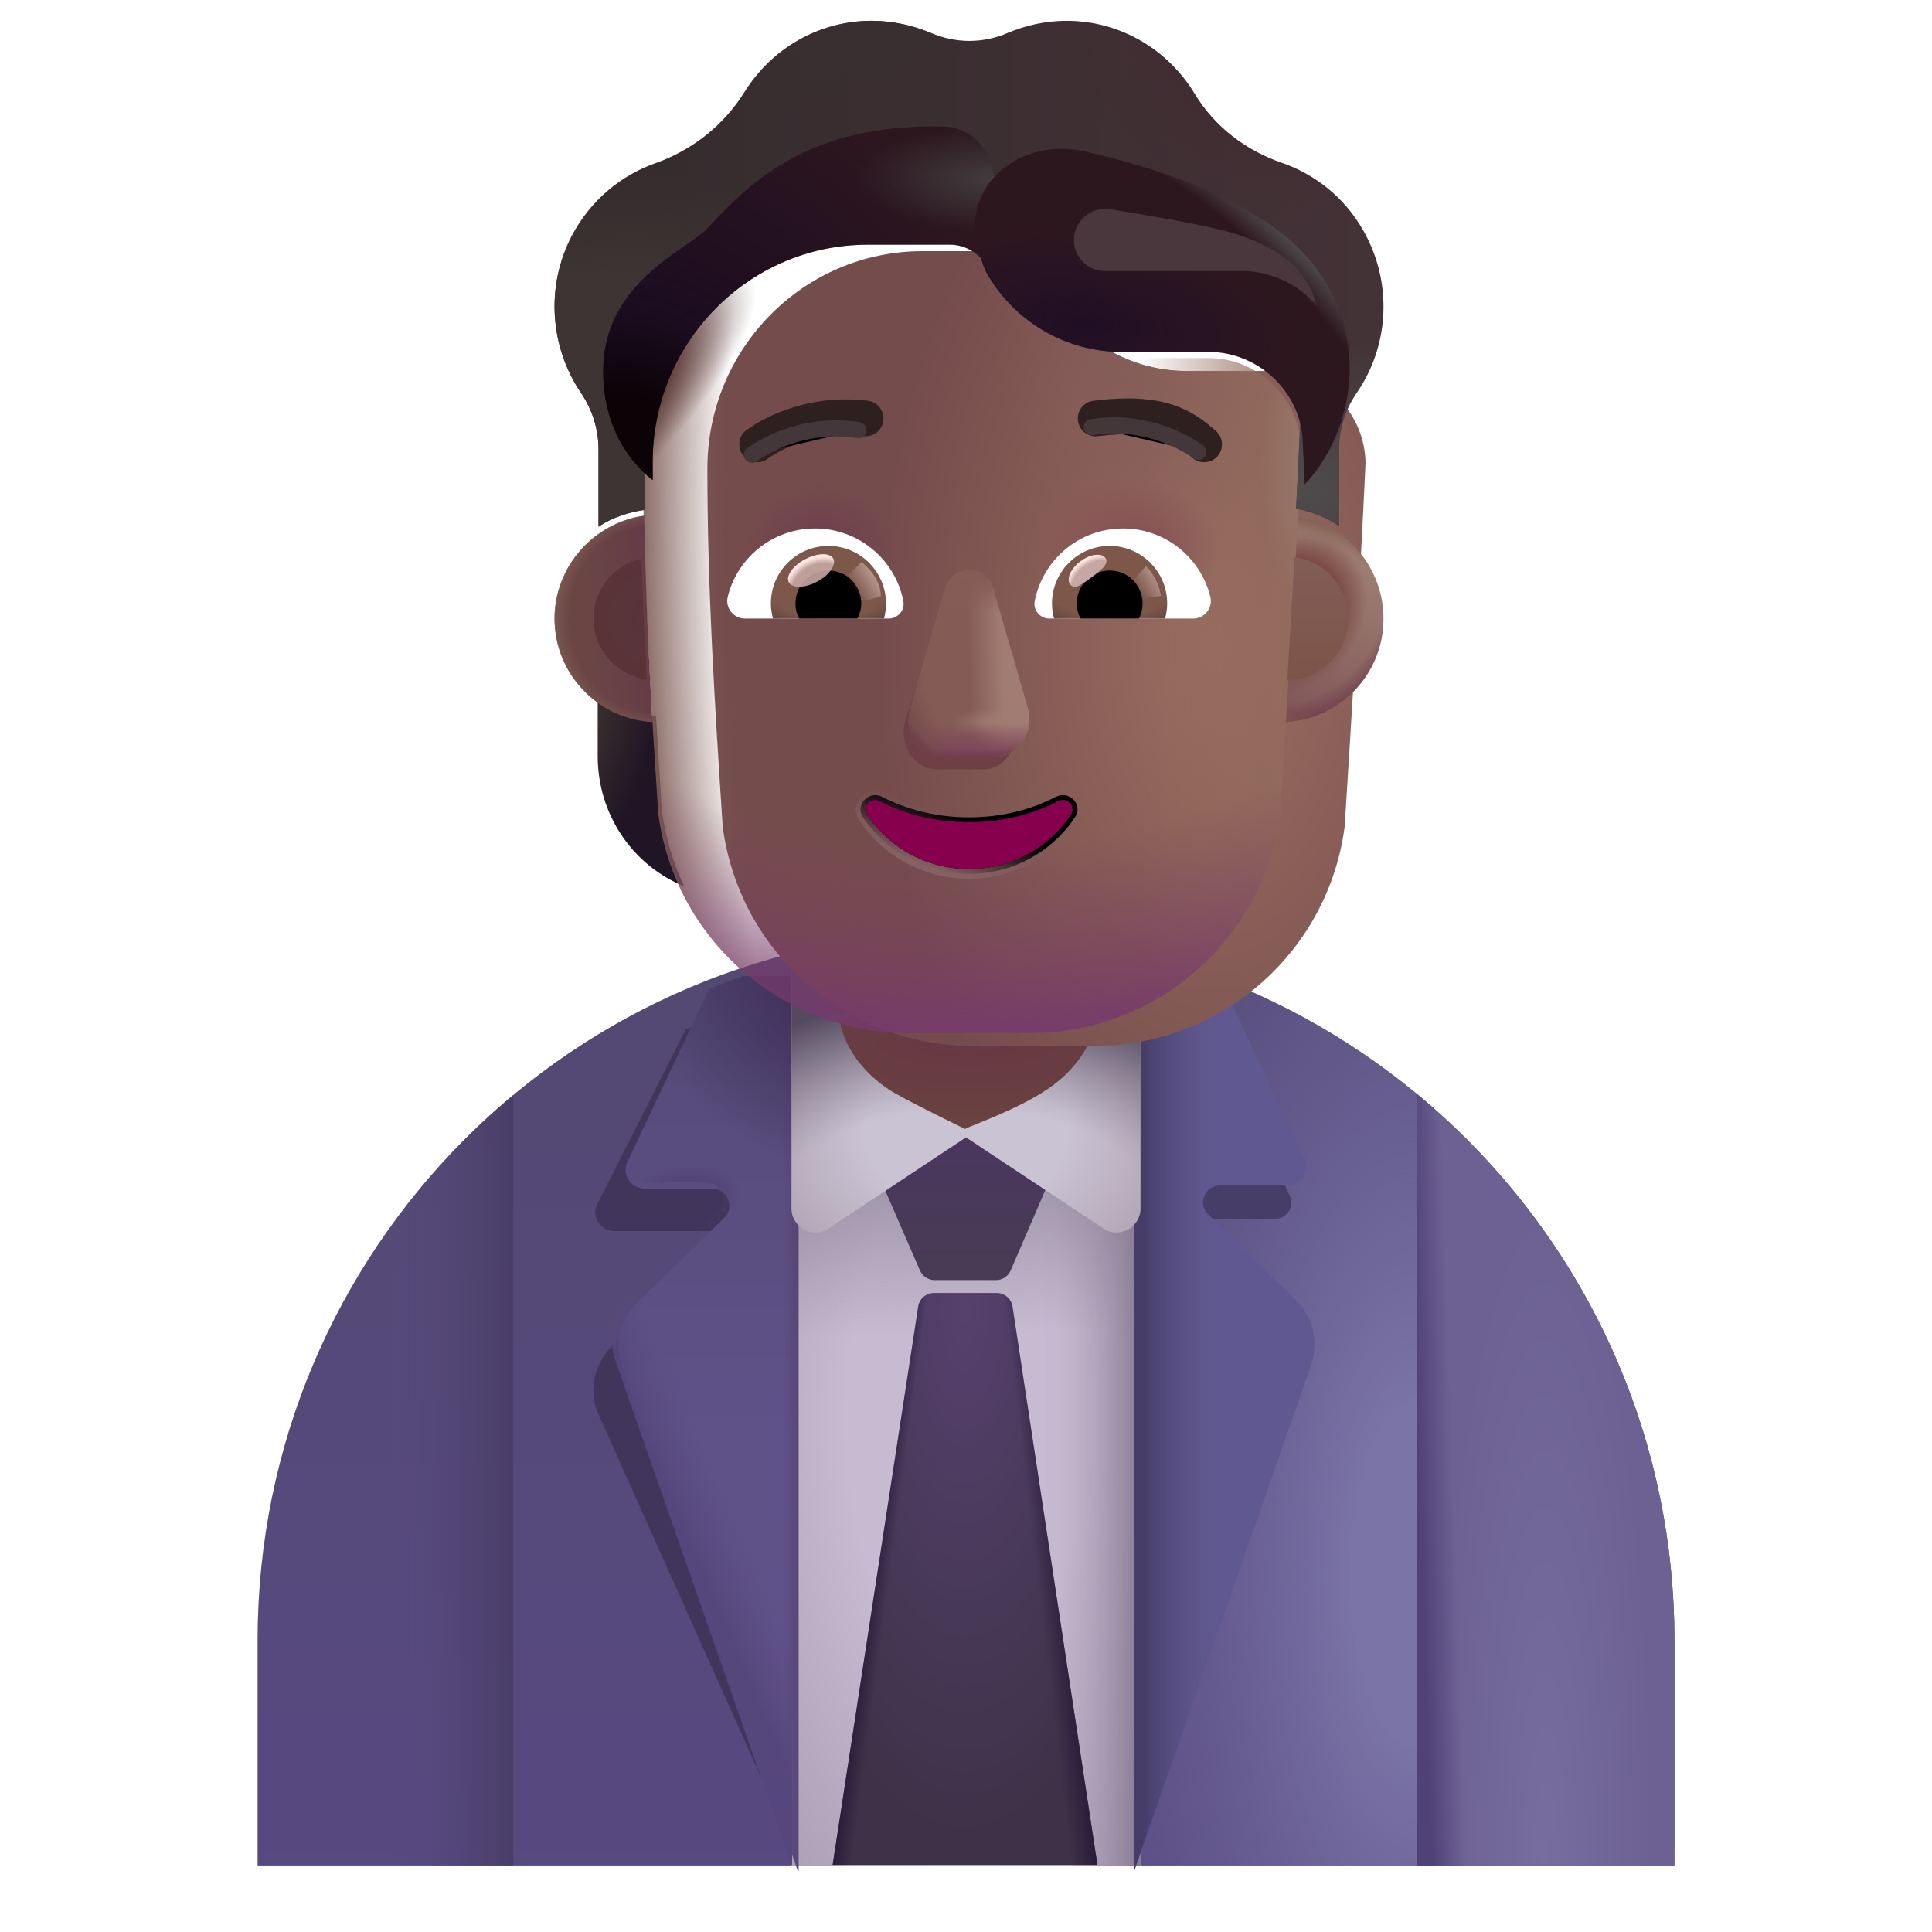 <svg viewBox="1 1 30 30" xmlns="http://www.w3.org/2000/svg">
<path d="M16 15.467C9.92 15.467 5 20.387 5 26.467V29.967H27V26.467C27 20.397 22.07 15.467 16 15.467Z" fill="url(#paint0_linear_4002_2096)"/>
<path d="M16 15.467C9.92 15.467 5 20.387 5 26.467V29.967H27V26.467C27 20.397 22.07 15.467 16 15.467Z" fill="url(#paint1_radial_4002_2096)"/>
<g filter="url(#filter0_f_4002_2096)">
<path d="M13.419 16.816C12.906 16.816 12.123 16.786 11.649 16.982L10.269 19.706C10.179 19.895 10.329 20.116 10.539 20.116H12.089C12.329 20.116 12.439 20.405 12.279 20.566L10.499 21.908C10.239 22.168 10.139 22.558 10.269 22.908L13.181 29.409L14.768 28.293L13.429 16.816H13.419Z" fill="#41355C"/>
</g>
<g filter="url(#filter1_f_4002_2096)">
<path d="M20.904 21.148L19.715 20.32C19.567 20.172 19.672 19.927 19.881 19.927H20.8C20.983 19.927 21.106 19.734 21.027 19.568L19.951 17.278C19.742 17.19 19.523 17.111 19.305 17.041H18.71V28.903L21.114 22.031C21.219 21.716 21.14 21.375 20.904 21.148Z" fill="#463D68"/>
</g>
<path d="M18.71 16.087H13.29V29.977H18.71V16.087Z" fill="url(#paint2_radial_4002_2096)"/>
<path d="M18.71 16.087H13.29V29.977H18.71V16.087Z" fill="url(#paint3_linear_4002_2096)"/>
<path d="M18.71 16.087H13.29V29.977H18.71V16.087Z" fill="url(#paint4_linear_4002_2096)"/>
<path d="M23 17.985V29.967H27V26.467C27 23.055 25.442 20.003 23 17.985Z" fill="url(#paint5_radial_4002_2096)"/>
<path d="M23 17.985V29.967H27V26.467C27 23.055 25.442 20.003 23 17.985Z" fill="url(#paint6_linear_4002_2096)"/>
<g filter="url(#filter2_i_4002_2096)">
<path d="M13.29 16.057H12.44C12.26 16.117 12.08 16.187 11.91 16.257L10.64 18.947C10.55 19.137 10.7 19.357 10.91 19.357H11.96C12.2 19.357 12.31 19.647 12.15 19.807L10.79 21.137C10.53 21.397 10.43 21.787 10.56 22.137L13.29 29.957H13.3V16.057H13.29Z" fill="url(#paint7_linear_4002_2096)"/>
<path d="M13.29 16.057H12.44C12.26 16.117 12.08 16.187 11.91 16.257L10.64 18.947C10.55 19.137 10.7 19.357 10.91 19.357H11.96C12.2 19.357 12.31 19.647 12.15 19.807L10.79 21.137C10.53 21.397 10.43 21.787 10.56 22.137L13.29 29.957H13.3V16.057H13.29Z" fill="url(#paint8_linear_4002_2096)"/>
<path d="M13.29 16.057H12.44C12.26 16.117 12.08 16.187 11.91 16.257L10.64 18.947C10.55 19.137 10.7 19.357 10.91 19.357H11.96C12.2 19.357 12.31 19.647 12.15 19.807L10.79 21.137C10.53 21.397 10.43 21.787 10.56 22.137L13.29 29.957H13.3V16.057H13.29Z" fill="url(#paint9_radial_4002_2096)"/>
</g>
<path d="M13.29 16.057H12.44C12.26 16.117 12.08 16.187 11.91 16.257L10.64 18.947C10.55 19.137 10.7 19.357 10.91 19.357H11.96C12.2 19.357 12.31 19.647 12.15 19.807L10.79 21.137C10.53 21.397 10.43 21.787 10.56 22.137L13.29 29.957H13.3V16.057H13.29Z" fill="url(#paint10_linear_4002_2096)"/>
<path d="M13.29 16.057H12.44C12.26 16.117 12.08 16.187 11.91 16.257L10.64 18.947C10.55 19.137 10.7 19.357 10.91 19.357H11.96C12.2 19.357 12.31 19.647 12.15 19.807L10.79 21.137C10.53 21.397 10.43 21.787 10.56 22.137L13.29 29.957H13.3V16.057H13.29Z" fill="url(#paint11_radial_4002_2096)"/>
<g filter="url(#filter3_ii_4002_2096)">
<path d="M16.011 18.294L14.77 19.498C14.725 19.542 14.712 19.608 14.737 19.666L15.284 20.926C15.324 21.018 15.414 21.077 15.514 21.077H16.466C16.566 21.077 16.656 21.017 16.695 20.925L17.246 19.645C17.27 19.588 17.257 19.522 17.213 19.479L16.011 18.294Z" fill="url(#paint12_linear_4002_2096)"/>
</g>
<g filter="url(#filter4_i_4002_2096)">
<path d="M21.22 21.087L19.86 19.757C19.69 19.587 19.81 19.307 20.05 19.307H21.1C21.31 19.307 21.45 19.087 21.36 18.897L20.13 16.277C19.89 16.177 19.64 16.087 19.39 16.007H18.71V29.957L21.46 22.097C21.58 21.737 21.49 21.347 21.22 21.087Z" fill="#605890"/>
<path d="M21.22 21.087L19.86 19.757C19.69 19.587 19.81 19.307 20.05 19.307H21.1C21.31 19.307 21.45 19.087 21.36 18.897L20.13 16.277C19.89 16.177 19.64 16.087 19.39 16.007H18.71V29.957L21.46 22.097C21.58 21.737 21.49 21.347 21.22 21.087Z" fill="url(#paint13_linear_4002_2096)"/>
</g>
<path d="M16 15.024H13.29V19.764C13.29 20.074 13.65 20.254 13.9 20.054L16 18.661L18.1 20.054C18.35 20.254 18.71 20.074 18.71 19.764V15.024H16Z" fill="url(#paint14_radial_4002_2096)"/>
<path d="M16 15.024H13.29V19.764C13.29 20.074 13.65 20.254 13.9 20.054L16 18.661L18.1 20.054C18.35 20.254 18.71 20.074 18.71 19.764V15.024H16Z" fill="url(#paint15_radial_4002_2096)"/>
<path d="M7.032 29.967H8.97V18.003C7.187 19.484 5.881 21.519 5.314 23.845C5.11 24.689 5.005 25.571 5.01 26.477L5.03 29.967H7.032Z" fill="url(#paint16_linear_4002_2096)"/>
<path d="M15.505 21.077C15.381 21.077 15.276 21.167 15.258 21.289L13.93 29.957H18.04L16.722 21.289C16.704 21.167 16.599 21.077 16.475 21.077H15.505Z" fill="url(#paint17_radial_4002_2096)"/>
<path d="M15.505 21.077C15.381 21.077 15.276 21.167 15.258 21.289L13.93 29.957H18.04L16.722 21.289C16.704 21.167 16.599 21.077 16.475 21.077H15.505Z" fill="url(#paint18_linear_4002_2096)"/>
<path d="M15.505 21.077C15.381 21.077 15.276 21.167 15.258 21.289L13.93 29.957H18.04L16.722 21.289C16.704 21.167 16.599 21.077 16.475 21.077H15.505Z" fill="url(#paint19_linear_4002_2096)"/>
<path d="M14.045 16.856C14.066 17.07 14.25 17.547 14.791 17.911C15.005 18.055 16.004 18.54 15.984 18.53C16.14 18.452 16.791 18.231 17.268 17.911C17.809 17.547 17.993 17.07 18.014 16.856L16.029 15.903L14.045 16.856Z" fill="url(#paint20_radial_4002_2096)"/>
<path d="M20.908 12.12C21.244 12.11 21.558 11.996 21.813 11.812V12.743C21.813 13.636 21.281 14.432 20.472 14.762C20.642 14.399 20.759 14.004 20.818 13.582L20.908 12.12Z" fill="url(#paint21_radial_4002_2096)"/>
<path d="M11.186 12.12C10.85 12.11 10.536 11.996 10.281 11.812V12.743C10.281 13.636 10.813 14.432 11.622 14.762C11.452 14.399 11.335 14.004 11.276 13.582L11.186 12.12Z" fill="url(#paint22_radial_4002_2096)"/>
<g filter="url(#filter5_ii_4002_2096)">
<path d="M11.222 13.636C11.479 15.588 13.141 17.041 15.108 17.041H16.994C18.961 17.041 20.623 15.588 20.88 13.636C20.998 11.752 21.117 9.876 21.204 7.993C21.194 7.226 20.589 6.593 19.825 6.561H18.425C17.47 6.561 16.606 5.998 16.213 5.118C16.113 4.866 15.869 4.7 15.598 4.7H14.325C12.479 4.7 10.984 6.212 10.984 8.079C10.984 9.94 11.1 11.77 11.222 13.636Z" fill="url(#paint23_radial_4002_2096)"/>
<path d="M11.222 13.636C11.479 15.588 13.141 17.041 15.108 17.041H16.994C18.961 17.041 20.623 15.588 20.88 13.636C20.998 11.752 21.117 9.876 21.204 7.993C21.194 7.226 20.589 6.593 19.825 6.561H18.425C17.47 6.561 16.606 5.998 16.213 5.118C16.113 4.866 15.869 4.7 15.598 4.7H14.325C12.479 4.7 10.984 6.212 10.984 8.079C10.984 9.94 11.1 11.77 11.222 13.636Z" fill="url(#paint24_radial_4002_2096)"/>
</g>
<path d="M11.222 13.636C11.479 15.588 13.141 17.041 15.108 17.041H16.994C18.961 17.041 20.623 15.588 20.88 13.636C20.998 11.752 21.117 9.876 21.204 7.993C21.194 7.226 20.589 6.593 19.825 6.561H18.425C17.47 6.561 16.606 5.998 16.213 5.118C16.113 4.866 15.869 4.7 15.598 4.7H14.325C12.479 4.7 10.984 6.212 10.984 8.079C10.984 9.94 11.1 11.77 11.222 13.636Z" fill="url(#paint25_linear_4002_2096)"/>
<path d="M11.222 13.636C11.479 15.588 13.141 17.041 15.108 17.041H16.994C18.961 17.041 20.623 15.588 20.88 13.636C20.998 11.752 21.117 9.876 21.204 7.993C21.194 7.226 20.589 6.593 19.825 6.561H18.425C17.47 6.561 16.606 5.998 16.213 5.118C16.113 4.866 15.869 4.7 15.598 4.7H14.325C12.479 4.7 10.984 6.212 10.984 8.079C10.984 9.94 11.1 11.77 11.222 13.636Z" fill="url(#paint26_radial_4002_2096)"/>
<path d="M11.222 13.636C11.479 15.588 13.141 17.041 15.108 17.041H16.994C18.961 17.041 20.623 15.588 20.88 13.636C20.998 11.752 21.117 9.876 21.204 7.993C21.194 7.226 20.589 6.593 19.825 6.561H18.425C17.47 6.561 16.606 5.998 16.213 5.118C16.113 4.866 15.869 4.7 15.598 4.7H14.325C12.479 4.7 10.984 6.212 10.984 8.079C10.984 9.94 11.1 11.77 11.222 13.636Z" fill="url(#paint27_radial_4002_2096)"/>
<path d="M11.222 13.636C11.479 15.588 13.141 17.041 15.108 17.041H16.994C18.961 17.041 20.623 15.588 20.88 13.636C20.998 11.752 21.117 9.876 21.204 7.993C21.194 7.226 20.589 6.593 19.825 6.561H18.425C17.47 6.561 16.606 5.998 16.213 5.118C16.113 4.866 15.869 4.7 15.598 4.7H14.325C12.479 4.7 10.984 6.212 10.984 8.079C10.984 9.94 11.1 11.77 11.222 13.636Z" fill="url(#paint28_radial_4002_2096)"/>
<path d="M11.222 13.636C11.479 15.588 13.141 17.041 15.108 17.041H16.994C18.961 17.041 20.623 15.588 20.88 13.636C20.998 11.752 21.117 9.876 21.204 7.993C21.194 7.226 20.589 6.593 19.825 6.561H18.425C17.47 6.561 16.606 5.998 16.213 5.118C16.113 4.866 15.869 4.7 15.598 4.7H14.325C12.479 4.7 10.984 6.212 10.984 8.079C10.984 9.94 11.1 11.77 11.222 13.636Z" fill="url(#paint29_radial_4002_2096)"/>
<path d="M11.222 13.636C11.479 15.588 13.141 17.041 15.108 17.041H16.994C18.961 17.041 20.623 15.588 20.88 13.636C20.998 11.752 21.117 9.876 21.204 7.993C21.194 7.226 20.589 6.593 19.825 6.561H18.425C17.47 6.561 16.606 5.998 16.213 5.118C16.113 4.866 15.869 4.7 15.598 4.7H14.325C12.479 4.7 10.984 6.212 10.984 8.079C10.984 9.94 11.1 11.77 11.222 13.636Z" fill="url(#paint30_radial_4002_2096)"/>
<path d="M11.222 13.636C11.479 15.588 13.141 17.041 15.108 17.041H16.994C18.961 17.041 20.623 15.588 20.88 13.636C20.998 11.752 21.117 9.876 21.204 7.993C21.194 7.226 20.589 6.593 19.825 6.561H18.425C17.47 6.561 16.606 5.998 16.213 5.118C16.113 4.866 15.869 4.7 15.598 4.7H14.325C12.479 4.7 10.984 6.212 10.984 8.079C10.984 9.94 11.1 11.77 11.222 13.636Z" fill="url(#paint31_radial_4002_2096)"/>
<g filter="url(#filter6_f_4002_2096)">
<path d="M15.646 10.352L15.055 12.19C14.954 12.568 15.196 12.946 15.539 12.946H16.271C16.614 12.946 16.856 12.562 16.755 12.19L16.261 10.352C16.155 9.945 15.757 9.945 15.646 10.352Z" fill="#6F3F46"/>
</g>
<g filter="url(#filter7_f_4002_2096)">
<path d="M15.665 10.156L15.133 11.994C15.025 12.373 15.285 12.751 15.654 12.751H16.44C16.809 12.751 17.069 12.367 16.961 11.994L16.429 10.156C16.316 9.749 15.784 9.749 15.665 10.156Z" fill="#845B55"/>
<path d="M15.665 10.156L15.133 11.994C15.025 12.373 15.285 12.751 15.654 12.751H16.44C16.809 12.751 17.069 12.367 16.961 11.994L16.429 10.156C16.316 9.749 15.784 9.749 15.665 10.156Z" fill="url(#paint32_linear_4002_2096)"/>
<path d="M15.665 10.156L15.133 11.994C15.025 12.373 15.285 12.751 15.654 12.751H16.44C16.809 12.751 17.069 12.367 16.961 11.994L16.429 10.156C16.316 9.749 15.784 9.749 15.665 10.156Z" fill="url(#paint33_radial_4002_2096)"/>
<path d="M15.665 10.156L15.133 11.994C15.025 12.373 15.285 12.751 15.654 12.751H16.44C16.809 12.751 17.069 12.367 16.961 11.994L16.429 10.156C16.316 9.749 15.784 9.749 15.665 10.156Z" fill="url(#paint34_linear_4002_2096)"/>
<path d="M15.665 10.156L15.133 11.994C15.025 12.373 15.285 12.751 15.654 12.751H16.44C16.809 12.751 17.069 12.367 16.961 11.994L16.429 10.156C16.316 9.749 15.784 9.749 15.665 10.156Z" fill="url(#paint35_radial_4002_2096)"/>
<path d="M15.665 10.156L15.133 11.994C15.025 12.373 15.285 12.751 15.654 12.751H16.44C16.809 12.751 17.069 12.367 16.961 11.994L16.429 10.156C16.316 9.749 15.784 9.749 15.665 10.156Z" fill="url(#paint36_linear_4002_2096)"/>
</g>
<path d="M15.665 10.156L15.133 11.994C15.025 12.373 15.285 12.751 15.654 12.751H16.44C16.809 12.751 17.069 12.367 16.961 11.994L16.429 10.156C16.316 9.749 15.784 9.749 15.665 10.156Z" fill="url(#paint37_linear_4002_2096)"/>
<path d="M15.665 10.156L15.133 11.994C15.025 12.373 15.285 12.751 15.654 12.751H16.44C16.809 12.751 17.069 12.367 16.961 11.994L16.429 10.156C16.316 9.749 15.784 9.749 15.665 10.156Z" fill="url(#paint38_radial_4002_2096)"/>
<g filter="url(#filter8_f_4002_2096)">
<path d="M14.696 13.372L14.696 13.372L14.695 13.372C14.594 13.32 14.487 13.353 14.424 13.419C14.361 13.485 14.335 13.594 14.401 13.69C14.75 14.217 15.357 14.569 16.047 14.569C16.738 14.569 17.344 14.217 17.693 13.689C17.758 13.592 17.734 13.484 17.669 13.417C17.605 13.351 17.499 13.321 17.398 13.372L17.398 13.372L17.398 13.372C17.008 13.575 16.548 13.692 16.047 13.692C15.551 13.692 15.086 13.575 14.696 13.372Z" stroke="url(#paint39_linear_4002_2096)" stroke-width="0.15"/>
</g>
<path d="M16.047 13.767C15.54 13.767 15.062 13.648 14.662 13.439C14.524 13.369 14.377 13.523 14.464 13.648C14.799 14.155 15.382 14.494 16.047 14.494C16.712 14.494 17.295 14.155 17.63 13.648C17.717 13.518 17.569 13.369 17.432 13.439C17.032 13.648 16.559 13.767 16.047 13.767Z" fill="url(#paint40_radial_4002_2096)"/>
<g filter="url(#filter9_ii_4002_2096)">
<path d="M20.902 4.228C21.416 4.405 21.878 4.764 22.169 5.279C22.636 6.1 22.567 7.081 22.064 7.805C21.888 8.063 21.793 8.368 21.793 8.68V9.868C21.606 9.737 21.359 9.641 21.126 9.599L21.204 7.993C21.194 7.226 20.589 6.593 19.825 6.561H18.425C17.47 6.561 16.606 5.998 16.213 5.118C16.113 4.866 15.869 4.7 15.598 4.7H14.325C12.479 4.7 10.984 6.212 10.984 8.079L11.014 9.616C10.761 9.654 10.495 9.738 10.294 9.88V8.68C10.294 8.368 10.199 8.063 10.024 7.805C9.547 7.103 9.462 6.159 9.881 5.359C10.172 4.807 10.644 4.421 11.18 4.233C11.753 4.029 12.241 3.643 12.564 3.123C12.978 2.463 13.705 2.023 14.537 2.023C14.861 2.023 15.168 2.093 15.455 2.211C15.837 2.377 16.266 2.377 16.648 2.211C16.929 2.093 17.237 2.023 17.561 2.023C18.404 2.023 19.141 2.479 19.549 3.155C19.857 3.665 20.34 4.035 20.902 4.228Z" fill="url(#paint41_linear_4002_2096)"/>
<path d="M20.902 4.228C21.416 4.405 21.878 4.764 22.169 5.279C22.636 6.1 22.567 7.081 22.064 7.805C21.888 8.063 21.793 8.368 21.793 8.68V9.868C21.606 9.737 21.359 9.641 21.126 9.599L21.204 7.993C21.194 7.226 20.589 6.593 19.825 6.561H18.425C17.47 6.561 16.606 5.998 16.213 5.118C16.113 4.866 15.869 4.7 15.598 4.7H14.325C12.479 4.7 10.984 6.212 10.984 8.079L11.014 9.616C10.761 9.654 10.495 9.738 10.294 9.88V8.68C10.294 8.368 10.199 8.063 10.024 7.805C9.547 7.103 9.462 6.159 9.881 5.359C10.172 4.807 10.644 4.421 11.18 4.233C11.753 4.029 12.241 3.643 12.564 3.123C12.978 2.463 13.705 2.023 14.537 2.023C14.861 2.023 15.168 2.093 15.455 2.211C15.837 2.377 16.266 2.377 16.648 2.211C16.929 2.093 17.237 2.023 17.561 2.023C18.404 2.023 19.141 2.479 19.549 3.155C19.857 3.665 20.34 4.035 20.902 4.228Z" fill="url(#paint42_radial_4002_2096)"/>
<path d="M20.902 4.228C21.416 4.405 21.878 4.764 22.169 5.279C22.636 6.1 22.567 7.081 22.064 7.805C21.888 8.063 21.793 8.368 21.793 8.68V9.868C21.606 9.737 21.359 9.641 21.126 9.599L21.204 7.993C21.194 7.226 20.589 6.593 19.825 6.561H18.425C17.47 6.561 16.606 5.998 16.213 5.118C16.113 4.866 15.869 4.7 15.598 4.7H14.325C12.479 4.7 10.984 6.212 10.984 8.079L11.014 9.616C10.761 9.654 10.495 9.738 10.294 9.88V8.68C10.294 8.368 10.199 8.063 10.024 7.805C9.547 7.103 9.462 6.159 9.881 5.359C10.172 4.807 10.644 4.421 11.18 4.233C11.753 4.029 12.241 3.643 12.564 3.123C12.978 2.463 13.705 2.023 14.537 2.023C14.861 2.023 15.168 2.093 15.455 2.211C15.837 2.377 16.266 2.377 16.648 2.211C16.929 2.093 17.237 2.023 17.561 2.023C18.404 2.023 19.141 2.479 19.549 3.155C19.857 3.665 20.34 4.035 20.902 4.228Z" fill="url(#paint43_radial_4002_2096)"/>
<path d="M20.902 4.228C21.416 4.405 21.878 4.764 22.169 5.279C22.636 6.1 22.567 7.081 22.064 7.805C21.888 8.063 21.793 8.368 21.793 8.68V9.868C21.606 9.737 21.359 9.641 21.126 9.599L21.204 7.993C21.194 7.226 20.589 6.593 19.825 6.561H18.425C17.47 6.561 16.606 5.998 16.213 5.118C16.113 4.866 15.869 4.7 15.598 4.7H14.325C12.479 4.7 10.984 6.212 10.984 8.079L11.014 9.616C10.761 9.654 10.495 9.738 10.294 9.88V8.68C10.294 8.368 10.199 8.063 10.024 7.805C9.547 7.103 9.462 6.159 9.881 5.359C10.172 4.807 10.644 4.421 11.18 4.233C11.753 4.029 12.241 3.643 12.564 3.123C12.978 2.463 13.705 2.023 14.537 2.023C14.861 2.023 15.168 2.093 15.455 2.211C15.837 2.377 16.266 2.377 16.648 2.211C16.929 2.093 17.237 2.023 17.561 2.023C18.404 2.023 19.141 2.479 19.549 3.155C19.857 3.665 20.34 4.035 20.902 4.228Z" fill="url(#paint44_radial_4002_2096)"/>
<path d="M20.902 4.228C21.416 4.405 21.878 4.764 22.169 5.279C22.636 6.1 22.567 7.081 22.064 7.805C21.888 8.063 21.793 8.368 21.793 8.68V9.868C21.606 9.737 21.359 9.641 21.126 9.599L21.204 7.993C21.194 7.226 20.589 6.593 19.825 6.561H18.425C17.47 6.561 16.606 5.998 16.213 5.118C16.113 4.866 15.869 4.7 15.598 4.7H14.325C12.479 4.7 10.984 6.212 10.984 8.079L11.014 9.616C10.761 9.654 10.495 9.738 10.294 9.88V8.68C10.294 8.368 10.199 8.063 10.024 7.805C9.547 7.103 9.462 6.159 9.881 5.359C10.172 4.807 10.644 4.421 11.18 4.233C11.753 4.029 12.241 3.643 12.564 3.123C12.978 2.463 13.705 2.023 14.537 2.023C14.861 2.023 15.168 2.093 15.455 2.211C15.837 2.377 16.266 2.377 16.648 2.211C16.929 2.093 17.237 2.023 17.561 2.023C18.404 2.023 19.141 2.479 19.549 3.155C19.857 3.665 20.34 4.035 20.902 4.228Z" fill="url(#paint45_radial_4002_2096)"/>
</g>
<g filter="url(#filter10_i_4002_2096)">
<path d="M19.78 7.891C19.605 7.738 19.401 7.577 19.092 7.48C18.788 7.384 18.407 7.358 17.88 7.423C17.728 7.441 17.62 7.579 17.638 7.731C17.657 7.883 17.795 7.992 17.947 7.973C18.428 7.914 18.723 7.945 18.926 8.009C19.124 8.071 19.258 8.172 19.416 8.309C19.531 8.41 19.706 8.398 19.807 8.282C19.907 8.167 19.895 7.992 19.78 7.891Z" fill="#2E201F"/>
</g>
<g filter="url(#filter11_i_4002_2096)">
<path d="M12.636 7.782C12.726 7.728 12.856 7.659 13.02 7.595C13.347 7.466 13.815 7.354 14.375 7.423C14.527 7.441 14.635 7.579 14.617 7.731C14.598 7.884 14.46 7.992 14.308 7.973C13.859 7.918 13.485 8.008 13.223 8.111C13.091 8.162 12.989 8.217 12.921 8.258C12.887 8.278 12.862 8.295 12.846 8.306C12.838 8.311 12.832 8.315 12.829 8.318L12.826 8.32C12.706 8.413 12.532 8.391 12.438 8.27C12.344 8.149 12.366 7.975 12.487 7.881L12.636 7.782Z" fill="#2E201F"/>
</g>
<g filter="url(#filter12_if_4002_2096)">
<path d="M16.279 5.255C16.256 5.21 16.234 5.165 16.213 5.118C16.113 4.866 15.868 4.7 15.598 4.7H14.325C12.479 4.7 10.984 6.212 10.984 8.079V8.354C10.644 8.095 10.216 7.549 10.216 6.666C10.216 5.594 10.998 5.053 11.496 4.707C11.637 4.609 11.755 4.527 11.827 4.454C11.858 4.422 11.891 4.387 11.927 4.349C12.276 3.978 12.899 3.318 13.987 3.029C14.518 2.888 15.057 2.853 15.494 2.864C15.967 2.875 16.3 3.284 16.3 3.756V5.241L16.279 5.255Z" fill="#2D171F"/>
<path d="M16.279 5.255C16.256 5.21 16.234 5.165 16.213 5.118C16.113 4.866 15.868 4.7 15.598 4.7H14.325C12.479 4.7 10.984 6.212 10.984 8.079V8.354C10.644 8.095 10.216 7.549 10.216 6.666C10.216 5.594 10.998 5.053 11.496 4.707C11.637 4.609 11.755 4.527 11.827 4.454C11.858 4.422 11.891 4.387 11.927 4.349C12.276 3.978 12.899 3.318 13.987 3.029C14.518 2.888 15.057 2.853 15.494 2.864C15.967 2.875 16.3 3.284 16.3 3.756V5.241L16.279 5.255Z" fill="url(#paint46_radial_4002_2096)"/>
<path d="M16.279 5.255C16.256 5.21 16.234 5.165 16.213 5.118C16.113 4.866 15.868 4.7 15.598 4.7H14.325C12.479 4.7 10.984 6.212 10.984 8.079V8.354C10.644 8.095 10.216 7.549 10.216 6.666C10.216 5.594 10.998 5.053 11.496 4.707C11.637 4.609 11.755 4.527 11.827 4.454C11.858 4.422 11.891 4.387 11.927 4.349C12.276 3.978 12.899 3.318 13.987 3.029C14.518 2.888 15.057 2.853 15.494 2.864C15.967 2.875 16.3 3.284 16.3 3.756V5.241L16.279 5.255Z" fill="url(#paint47_radial_4002_2096)"/>
</g>
<g filter="url(#filter13_f_4002_2096)">
<path d="M21.26 8.522L21.23 7.89C21.22 7.127 20.589 6.497 19.825 6.465H18.425C17.536 6.465 16.725 5.979 16.301 5.205C16.301 5.205 16.242 5.07 16.181 4.837C15.925 3.867 16.852 3.131 17.832 3.349C18.772 3.558 19.835 3.907 20.647 4.436C22.391 5.574 22.178 7.556 21.26 8.522Z" fill="#2D171F"/>
<path d="M21.26 8.522L21.23 7.89C21.22 7.127 20.589 6.497 19.825 6.465H18.425C17.536 6.465 16.725 5.979 16.301 5.205C16.301 5.205 16.242 5.07 16.181 4.837C15.925 3.867 16.852 3.131 17.832 3.349C18.772 3.558 19.835 3.907 20.647 4.436C22.391 5.574 22.178 7.556 21.26 8.522Z" fill="url(#paint48_radial_4002_2096)"/>
<path d="M21.26 8.522L21.23 7.89C21.22 7.127 20.589 6.497 19.825 6.465H18.425C17.536 6.465 16.725 5.979 16.301 5.205C16.301 5.205 16.242 5.07 16.181 4.837C15.925 3.867 16.852 3.131 17.832 3.349C18.772 3.558 19.835 3.907 20.647 4.436C22.391 5.574 22.178 7.556 21.26 8.522Z" fill="url(#paint49_radial_4002_2096)"/>
</g>
<path d="M18.438 9.206C19.091 9.206 19.643 9.656 19.793 10.264C19.837 10.439 19.704 10.605 19.525 10.605H17.294C17.152 10.605 17.038 10.475 17.067 10.333C17.193 9.692 17.756 9.206 18.438 9.206Z" fill="white"/>
<path d="M18.231 9.477C18.726 9.477 19.124 9.879 19.124 10.37C19.124 10.451 19.111 10.532 19.091 10.605H17.367C17.347 10.528 17.335 10.451 17.335 10.37C17.335 9.879 17.736 9.477 18.231 9.477Z" fill="url(#paint50_radial_4002_2096)"/>
<path d="M17.72 10.37C17.72 10.086 17.947 9.859 18.231 9.859C18.515 9.859 18.742 10.086 18.742 10.37C18.742 10.455 18.722 10.536 18.685 10.605H17.781C17.74 10.536 17.72 10.455 17.72 10.37Z" fill="black"/>
<g filter="url(#filter14_f_4002_2096)">
<path d="M18.166 9.666C18.229 9.751 18.096 9.855 17.945 9.968C17.794 10.081 17.682 10.16 17.618 10.075C17.555 9.99 17.626 9.83 17.777 9.717C17.928 9.604 18.102 9.581 18.166 9.666Z" fill="#C7A7A3"/>
<path d="M18.166 9.666C18.229 9.751 18.096 9.855 17.945 9.968C17.794 10.081 17.682 10.16 17.618 10.075C17.555 9.99 17.626 9.83 17.777 9.717C17.928 9.604 18.102 9.581 18.166 9.666Z" fill="url(#paint51_radial_4002_2096)"/>
</g>
<g filter="url(#filter15_f_4002_2096)">
<path d="M19.026 10.252C18.993 10.022 18.858 9.848 18.795 9.79L18.535 10.075L18.652 10.303L19.026 10.252Z" fill="url(#paint52_linear_4002_2096)"/>
</g>
<path d="M13.656 9.206C13.003 9.206 12.451 9.656 12.301 10.264C12.257 10.439 12.39 10.605 12.569 10.605H14.8C14.942 10.605 15.056 10.475 15.027 10.333C14.902 9.692 14.334 9.206 13.656 9.206Z" fill="white"/>
<path d="M13.863 9.477C13.368 9.477 12.97 9.879 12.97 10.37C12.97 10.451 12.983 10.532 13.003 10.605H14.727C14.747 10.528 14.759 10.451 14.759 10.37C14.755 9.879 14.358 9.477 13.863 9.477Z" fill="url(#paint53_radial_4002_2096)"/>
<path d="M14.374 10.37C14.374 10.086 14.147 9.859 13.863 9.859C13.579 9.859 13.352 10.086 13.352 10.37C13.352 10.455 13.372 10.536 13.409 10.605H14.313C14.35 10.536 14.374 10.455 14.374 10.37Z" fill="black"/>
<g filter="url(#filter16_f_4002_2096)">
<path d="M14.678 10.265C14.678 9.977 14.444 9.784 14.38 9.726L14.092 10.005L14.27 10.366L14.678 10.265Z" fill="url(#paint54_linear_4002_2096)"/>
</g>
<g filter="url(#filter17_f_4002_2096)">
<ellipse cx="13.594" cy="9.859" rx="0.39" ry="0.197" transform="rotate(-27.914 13.594 9.859)" fill="#C7A7A3" fill-opacity="0.9"/>
<ellipse cx="13.594" cy="9.859" rx="0.39" ry="0.197" transform="rotate(-27.914 13.594 9.859)" fill="url(#paint55_radial_4002_2096)"/>
</g>
<path d="M20.969 12.211C21.035 11.147 21.098 10.084 21.154 9.02C21.909 9.152 22.483 9.812 22.483 10.605C22.483 11.462 21.814 12.162 20.969 12.211Z" fill="url(#paint56_linear_4002_2096)"/>
<path d="M20.969 12.211C21.035 11.147 21.098 10.084 21.154 9.02C21.909 9.152 22.483 9.812 22.483 10.605C22.483 11.462 21.814 12.162 20.969 12.211Z" fill="url(#paint57_radial_4002_2096)"/>
<path d="M20.969 12.211C21.035 11.147 21.098 10.084 21.154 9.02C21.909 9.152 22.483 9.812 22.483 10.605C22.483 11.462 21.814 12.162 20.969 12.211Z" fill="url(#paint58_radial_4002_2096)"/>
<path d="M20.969 12.211C21.035 11.147 21.098 10.084 21.154 9.02C21.909 9.152 22.483 9.812 22.483 10.605C22.483 11.462 21.814 12.162 20.969 12.211Z" fill="url(#paint59_radial_4002_2096)"/>
<path d="M11.003 9.007C10.222 9.117 9.611 9.793 9.611 10.605C9.611 11.464 10.284 12.166 11.132 12.212C11.067 11.143 11.024 10.076 11.003 9.007Z" fill="url(#paint60_linear_4002_2096)"/>
<path d="M11.003 9.007C10.222 9.117 9.611 9.793 9.611 10.605C9.611 11.464 10.284 12.166 11.132 12.212C11.067 11.143 11.024 10.076 11.003 9.007Z" fill="url(#paint61_radial_4002_2096)"/>
<g filter="url(#filter18_f_4002_2096)">
<path d="M10.961 9.672C10.535 9.768 10.216 10.149 10.216 10.604C10.216 11.089 10.577 11.49 11.045 11.552C11.01 10.925 10.981 10.299 10.961 9.672Z" fill="url(#paint62_radial_4002_2096)"/>
</g>
<g filter="url(#filter19_f_4002_2096)">
<path d="M20.99 11.557C21.029 10.922 21.066 10.288 21.101 9.653C21.572 9.712 21.936 10.114 21.936 10.601C21.936 11.126 21.514 11.552 20.99 11.557Z" fill="url(#paint63_linear_4002_2096)"/>
</g>
<g filter="url(#filter20_f_4002_2096)">
<path d="M12.674 8.062C12.931 7.877 13.571 7.553 14.329 7.68" stroke="#433739" stroke-width="0.25" stroke-linecap="round"/>
</g>
<g filter="url(#filter21_f_4002_2096)">
<path d="M19.608 8.016C19.351 7.831 18.71 7.507 17.953 7.634" stroke="#433739" stroke-width="0.25" stroke-linecap="round"/>
</g>
<g filter="url(#filter22_f_4002_2096)">
<path d="M20.24 5.21L18.159 5.21C17.892 5.21 17.676 4.994 17.676 4.728C17.676 4.43 17.943 4.203 18.236 4.249C18.776 4.335 19.493 4.455 19.973 4.574C21.059 4.843 21.358 5.372 21.442 5.749C21.055 5.275 20.479 5.193 20.24 5.21Z" fill="#49373D"/>
</g>
<defs>
<filter id="filter0_f_4002_2096" x="9.212" y="15.814" width="6.556" height="14.595" filterUnits="userSpaceOnUse" color-interpolation-filters="sRGB">
<feFlood flood-opacity="0" result="BackgroundImageFix"/>
<feBlend mode="normal" in="SourceGraphic" in2="BackgroundImageFix" result="shape"/>
<feGaussianBlur stdDeviation="0.5" result="effect1_foregroundBlur_4002_2096"/>
</filter>
<filter id="filter1_f_4002_2096" x="17.96" y="16.291" width="3.95" height="13.362" filterUnits="userSpaceOnUse" color-interpolation-filters="sRGB">
<feFlood flood-opacity="0" result="BackgroundImageFix"/>
<feBlend mode="normal" in="SourceGraphic" in2="BackgroundImageFix" result="shape"/>
<feGaussianBlur stdDeviation="0.375" result="effect1_foregroundBlur_4002_2096"/>
</filter>
<filter id="filter2_i_4002_2096" x="10.503" y="16.057" width="2.897" height="14" filterUnits="userSpaceOnUse" color-interpolation-filters="sRGB">
<feFlood flood-opacity="0" result="BackgroundImageFix"/>
<feBlend mode="normal" in="SourceGraphic" in2="BackgroundImageFix" result="shape"/>
<feColorMatrix in="SourceAlpha" type="matrix" values="0 0 0 0 0 0 0 0 0 0 0 0 0 0 0 0 0 0 127 0" result="hardAlpha"/>
<feOffset dx="0.1" dy="0.1"/>
<feGaussianBlur stdDeviation="0.1"/>
<feComposite in2="hardAlpha" operator="arithmetic" k2="-1" k3="1"/>
<feColorMatrix type="matrix" values="0 0 0 0 0.404 0 0 0 0 0.369 0 0 0 0 0.494 0 0 0 1 0"/>
<feBlend mode="normal" in2="shape" result="effect1_innerShadow_4002_2096"/>
</filter>
<filter id="filter3_ii_4002_2096" x="14.624" y="18.194" width="2.734" height="2.883" filterUnits="userSpaceOnUse" color-interpolation-filters="sRGB">
<feFlood flood-opacity="0" result="BackgroundImageFix"/>
<feBlend mode="normal" in="SourceGraphic" in2="BackgroundImageFix" result="shape"/>
<feColorMatrix in="SourceAlpha" type="matrix" values="0 0 0 0 0 0 0 0 0 0 0 0 0 0 0 0 0 0 127 0" result="hardAlpha"/>
<feOffset dx="0.1" dy="-0.1"/>
<feGaussianBlur stdDeviation="0.25"/>
<feComposite in2="hardAlpha" operator="arithmetic" k2="-1" k3="1"/>
<feColorMatrix type="matrix" values="0 0 0 0 0.157 0 0 0 0 0.098 0 0 0 0 0.216 0 0 0 1 0"/>
<feBlend mode="normal" in2="shape" result="effect1_innerShadow_4002_2096"/>
<feColorMatrix in="SourceAlpha" type="matrix" values="0 0 0 0 0 0 0 0 0 0 0 0 0 0 0 0 0 0 127 0" result="hardAlpha"/>
<feOffset dx="-0.1" dy="-0.1"/>
<feGaussianBlur stdDeviation="0.25"/>
<feComposite in2="hardAlpha" operator="arithmetic" k2="-1" k3="1"/>
<feColorMatrix type="matrix" values="0 0 0 0 0.157 0 0 0 0 0.098 0 0 0 0 0.216 0 0 0 1 0"/>
<feBlend mode="normal" in2="effect1_innerShadow_4002_2096" result="effect2_innerShadow_4002_2096"/>
</filter>
<filter id="filter4_i_4002_2096" x="18.61" y="16.007" width="2.902" height="14.05" filterUnits="userSpaceOnUse" color-interpolation-filters="sRGB">
<feFlood flood-opacity="0" result="BackgroundImageFix"/>
<feBlend mode="normal" in="SourceGraphic" in2="BackgroundImageFix" result="shape"/>
<feColorMatrix in="SourceAlpha" type="matrix" values="0 0 0 0 0 0 0 0 0 0 0 0 0 0 0 0 0 0 127 0" result="hardAlpha"/>
<feOffset dx="-0.1" dy="0.1"/>
<feGaussianBlur stdDeviation="0.1"/>
<feComposite in2="hardAlpha" operator="arithmetic" k2="-1" k3="1"/>
<feColorMatrix type="matrix" values="0 0 0 0 0.439 0 0 0 0 0.416 0 0 0 0 0.584 0 0 0 1 0"/>
<feBlend mode="normal" in2="shape" result="effect1_innerShadow_4002_2096"/>
</filter>
<filter id="filter5_ii_4002_2096" x="10.984" y="4.7" width="11.22" height="12.542" filterUnits="userSpaceOnUse" color-interpolation-filters="sRGB">
<feFlood flood-opacity="0" result="BackgroundImageFix"/>
<feBlend mode="normal" in="SourceGraphic" in2="BackgroundImageFix" result="shape"/>
<feColorMatrix in="SourceAlpha" type="matrix" values="0 0 0 0 0 0 0 0 0 0 0 0 0 0 0 0 0 0 127 0" result="hardAlpha"/>
<feOffset dx="1"/>
<feGaussianBlur stdDeviation="0.7"/>
<feComposite in2="hardAlpha" operator="arithmetic" k2="-1" k3="1"/>
<feColorMatrix type="matrix" values="0 0 0 0 0.494 0 0 0 0 0.353 0 0 0 0 0.325 0 0 0 1 0"/>
<feBlend mode="normal" in2="shape" result="effect1_innerShadow_4002_2096"/>
<feColorMatrix in="SourceAlpha" type="matrix" values="0 0 0 0 0 0 0 0 0 0 0 0 0 0 0 0 0 0 127 0" result="hardAlpha"/>
<feOffset dy="0.2"/>
<feGaussianBlur stdDeviation="0.375"/>
<feComposite in2="hardAlpha" operator="arithmetic" k2="-1" k3="1"/>
<feColorMatrix type="matrix" values="0 0 0 0 0.396 0 0 0 0 0.216 0 0 0 0 0.216 0 0 0 1 0"/>
<feBlend mode="normal" in2="effect1_innerShadow_4002_2096" result="effect2_innerShadow_4002_2096"/>
</filter>
<filter id="filter6_f_4002_2096" x="14.032" y="9.046" width="3.747" height="4.9" filterUnits="userSpaceOnUse" color-interpolation-filters="sRGB">
<feFlood flood-opacity="0" result="BackgroundImageFix"/>
<feBlend mode="normal" in="SourceGraphic" in2="BackgroundImageFix" result="shape"/>
<feGaussianBlur stdDeviation="0.5" result="effect1_foregroundBlur_4002_2096"/>
</filter>
<filter id="filter7_f_4002_2096" x="14.908" y="9.651" width="2.277" height="3.3" filterUnits="userSpaceOnUse" color-interpolation-filters="sRGB">
<feFlood flood-opacity="0" result="BackgroundImageFix"/>
<feBlend mode="normal" in="SourceGraphic" in2="BackgroundImageFix" result="shape"/>
<feGaussianBlur stdDeviation="0.1" result="effect1_foregroundBlur_4002_2096"/>
</filter>
<filter id="filter8_f_4002_2096" x="14.188" y="13.171" width="3.718" height="1.573" filterUnits="userSpaceOnUse" color-interpolation-filters="sRGB">
<feFlood flood-opacity="0" result="BackgroundImageFix"/>
<feBlend mode="normal" in="SourceGraphic" in2="BackgroundImageFix" result="shape"/>
<feGaussianBlur stdDeviation="0.05" result="effect1_foregroundBlur_4002_2096"/>
</filter>
<filter id="filter9_ii_4002_2096" x="9.611" y="1.523" width="12.873" height="8.357" filterUnits="userSpaceOnUse" color-interpolation-filters="sRGB">
<feFlood flood-opacity="0" result="BackgroundImageFix"/>
<feBlend mode="normal" in="SourceGraphic" in2="BackgroundImageFix" result="shape"/>
<feColorMatrix in="SourceAlpha" type="matrix" values="0 0 0 0 0 0 0 0 0 0 0 0 0 0 0 0 0 0 127 0" result="hardAlpha"/>
<feOffset dy="-0.5"/>
<feGaussianBlur stdDeviation="0.625"/>
<feComposite in2="hardAlpha" operator="arithmetic" k2="-1" k3="1"/>
<feColorMatrix type="matrix" values="0 0 0 0 0.137 0 0 0 0 0.09 0 0 0 0 0.145 0 0 0 1 0"/>
<feBlend mode="normal" in2="shape" result="effect1_innerShadow_4002_2096"/>
<feColorMatrix in="SourceAlpha" type="matrix" values="0 0 0 0 0 0 0 0 0 0 0 0 0 0 0 0 0 0 127 0" result="hardAlpha"/>
<feOffset dy="-0.2"/>
<feGaussianBlur stdDeviation="0.2"/>
<feComposite in2="hardAlpha" operator="arithmetic" k2="-1" k3="1"/>
<feColorMatrix type="matrix" values="0 0 0 0 0.078 0 0 0 0 0.035 0 0 0 0 0.047 0 0 0 1 0"/>
<feBlend mode="normal" in2="effect1_innerShadow_4002_2096" result="effect2_innerShadow_4002_2096"/>
</filter>
<filter id="filter10_i_4002_2096" x="17.636" y="7.187" width="2.339" height="1.19" filterUnits="userSpaceOnUse" color-interpolation-filters="sRGB">
<feFlood flood-opacity="0" result="BackgroundImageFix"/>
<feBlend mode="normal" in="SourceGraphic" in2="BackgroundImageFix" result="shape"/>
<feColorMatrix in="SourceAlpha" type="matrix" values="0 0 0 0 0 0 0 0 0 0 0 0 0 0 0 0 0 0 127 0" result="hardAlpha"/>
<feOffset dx="0.1" dy="-0.2"/>
<feGaussianBlur stdDeviation="0.125"/>
<feComposite in2="hardAlpha" operator="arithmetic" k2="-1" k3="1"/>
<feColorMatrix type="matrix" values="0 0 0 0 0.173 0 0 0 0 0.086 0 0 0 0 0.157 0 0 0 1 0"/>
<feBlend mode="normal" in2="shape" result="effect1_innerShadow_4002_2096"/>
</filter>
<filter id="filter11_i_4002_2096" x="12.38" y="7.202" width="2.339" height="1.176" filterUnits="userSpaceOnUse" color-interpolation-filters="sRGB">
<feFlood flood-opacity="0" result="BackgroundImageFix"/>
<feBlend mode="normal" in="SourceGraphic" in2="BackgroundImageFix" result="shape"/>
<feColorMatrix in="SourceAlpha" type="matrix" values="0 0 0 0 0 0 0 0 0 0 0 0 0 0 0 0 0 0 127 0" result="hardAlpha"/>
<feOffset dx="0.1" dy="-0.2"/>
<feGaussianBlur stdDeviation="0.125"/>
<feComposite in2="hardAlpha" operator="arithmetic" k2="-1" k3="1"/>
<feColorMatrix type="matrix" values="0 0 0 0 0.173 0 0 0 0 0.086 0 0 0 0 0.157 0 0 0 1 0"/>
<feBlend mode="normal" in2="shape" result="effect1_innerShadow_4002_2096"/>
</filter>
<filter id="filter12_if_4002_2096" x="9.966" y="2.612" width="6.584" height="5.992" filterUnits="userSpaceOnUse" color-interpolation-filters="sRGB">
<feFlood flood-opacity="0" result="BackgroundImageFix"/>
<feBlend mode="normal" in="SourceGraphic" in2="BackgroundImageFix" result="shape"/>
<feColorMatrix in="SourceAlpha" type="matrix" values="0 0 0 0 0 0 0 0 0 0 0 0 0 0 0 0 0 0 127 0" result="hardAlpha"/>
<feOffset dx="0.15" dy="0.1"/>
<feGaussianBlur stdDeviation="0.2"/>
<feComposite in2="hardAlpha" operator="arithmetic" k2="-1" k3="1"/>
<feColorMatrix type="matrix" values="0 0 0 0 0.286 0 0 0 0 0.243 0 0 0 0 0.227 0 0 0 1 0"/>
<feBlend mode="normal" in2="shape" result="effect1_innerShadow_4002_2096"/>
<feGaussianBlur stdDeviation="0.125" result="effect2_foregroundBlur_4002_2096"/>
</filter>
<filter id="filter13_f_4002_2096" x="15.888" y="3.06" width="6.319" height="5.711" filterUnits="userSpaceOnUse" color-interpolation-filters="sRGB">
<feFlood flood-opacity="0" result="BackgroundImageFix"/>
<feBlend mode="normal" in="SourceGraphic" in2="BackgroundImageFix" result="shape"/>
<feGaussianBlur stdDeviation="0.125" result="effect1_foregroundBlur_4002_2096"/>
</filter>
<filter id="filter14_f_4002_2096" x="17.495" y="9.515" width="0.787" height="0.696" filterUnits="userSpaceOnUse" color-interpolation-filters="sRGB">
<feFlood flood-opacity="0" result="BackgroundImageFix"/>
<feBlend mode="normal" in="SourceGraphic" in2="BackgroundImageFix" result="shape"/>
<feGaussianBlur stdDeviation="0.05" result="effect1_foregroundBlur_4002_2096"/>
</filter>
<filter id="filter15_f_4002_2096" x="18.335" y="9.59" width="0.891" height="0.913" filterUnits="userSpaceOnUse" color-interpolation-filters="sRGB">
<feFlood flood-opacity="0" result="BackgroundImageFix"/>
<feBlend mode="normal" in="SourceGraphic" in2="BackgroundImageFix" result="shape"/>
<feGaussianBlur stdDeviation="0.1" result="effect1_foregroundBlur_4002_2096"/>
</filter>
<filter id="filter16_f_4002_2096" x="13.892" y="9.526" width="0.986" height="1.04" filterUnits="userSpaceOnUse" color-interpolation-filters="sRGB">
<feFlood flood-opacity="0" result="BackgroundImageFix"/>
<feBlend mode="normal" in="SourceGraphic" in2="BackgroundImageFix" result="shape"/>
<feGaussianBlur stdDeviation="0.1" result="effect1_foregroundBlur_4002_2096"/>
</filter>
<filter id="filter17_f_4002_2096" x="13.137" y="9.506" width="0.913" height="0.705" filterUnits="userSpaceOnUse" color-interpolation-filters="sRGB">
<feFlood flood-opacity="0" result="BackgroundImageFix"/>
<feBlend mode="normal" in="SourceGraphic" in2="BackgroundImageFix" result="shape"/>
<feGaussianBlur stdDeviation="0.05" result="effect1_foregroundBlur_4002_2096"/>
</filter>
<filter id="filter18_f_4002_2096" x="9.966" y="9.422" width="1.329" height="2.379" filterUnits="userSpaceOnUse" color-interpolation-filters="sRGB">
<feFlood flood-opacity="0" result="BackgroundImageFix"/>
<feBlend mode="normal" in="SourceGraphic" in2="BackgroundImageFix" result="shape"/>
<feGaussianBlur stdDeviation="0.125" result="effect1_foregroundBlur_4002_2096"/>
</filter>
<filter id="filter19_f_4002_2096" x="20.49" y="9.153" width="1.947" height="2.903" filterUnits="userSpaceOnUse" color-interpolation-filters="sRGB">
<feFlood flood-opacity="0" result="BackgroundImageFix"/>
<feBlend mode="normal" in="SourceGraphic" in2="BackgroundImageFix" result="shape"/>
<feGaussianBlur stdDeviation="0.25" result="effect1_foregroundBlur_4002_2096"/>
</filter>
<filter id="filter20_f_4002_2096" x="12.299" y="7.276" width="2.405" height="1.16" filterUnits="userSpaceOnUse" color-interpolation-filters="sRGB">
<feFlood flood-opacity="0" result="BackgroundImageFix"/>
<feBlend mode="normal" in="SourceGraphic" in2="BackgroundImageFix" result="shape"/>
<feGaussianBlur stdDeviation="0.125" result="effect1_foregroundBlur_4002_2096"/>
</filter>
<filter id="filter21_f_4002_2096" x="17.578" y="7.23" width="2.405" height="1.16" filterUnits="userSpaceOnUse" color-interpolation-filters="sRGB">
<feFlood flood-opacity="0" result="BackgroundImageFix"/>
<feBlend mode="normal" in="SourceGraphic" in2="BackgroundImageFix" result="shape"/>
<feGaussianBlur stdDeviation="0.125" result="effect1_foregroundBlur_4002_2096"/>
</filter>
<filter id="filter22_f_4002_2096" x="16.926" y="3.493" width="5.266" height="3.006" filterUnits="userSpaceOnUse" color-interpolation-filters="sRGB">
<feFlood flood-opacity="0" result="BackgroundImageFix"/>
<feBlend mode="normal" in="SourceGraphic" in2="BackgroundImageFix" result="shape"/>
<feGaussianBlur stdDeviation="0.375" result="effect1_foregroundBlur_4002_2096"/>
</filter>
<linearGradient id="paint0_linear_4002_2096" x1="16" y1="16.278" x2="16" y2="31.216" gradientUnits="userSpaceOnUse">
<stop stop-color="#534973"/>
<stop offset="1" stop-color="#584982"/>
</linearGradient>
<radialGradient id="paint1_radial_4002_2096" cx="0" cy="0" r="1" gradientUnits="userSpaceOnUse" gradientTransform="translate(22.995 25.46) rotate(-90) scale(16.431 6.37)">
<stop offset="0.156" stop-color="#7B74A6"/>
<stop offset="1" stop-color="#5F5490" stop-opacity="0"/>
</radialGradient>
<radialGradient id="paint2_radial_4002_2096" cx="0" cy="0" r="1" gradientUnits="userSpaceOnUse" gradientTransform="translate(16 23.032) rotate(90) scale(10.121 4.597)">
<stop offset="0.397" stop-color="#C6BBD1"/>
<stop offset="1" stop-color="#A89CB3"/>
</radialGradient>
<linearGradient id="paint3_linear_4002_2096" x1="18.903" y1="25.278" x2="17.059" y2="25.278" gradientUnits="userSpaceOnUse">
<stop stop-color="#7A6C85"/>
<stop offset="1" stop-color="#C7BCD2" stop-opacity="0"/>
</linearGradient>
<linearGradient id="paint4_linear_4002_2096" x1="15.591" y1="17.825" x2="15.669" y2="21.716" gradientUnits="userSpaceOnUse">
<stop stop-color="#877F93"/>
<stop offset="1" stop-color="#877F93" stop-opacity="0"/>
</linearGradient>
<radialGradient id="paint5_radial_4002_2096" cx="0" cy="0" r="1" gradientUnits="userSpaceOnUse" gradientTransform="translate(25 29.967) rotate(-90) scale(10.313 1.684)">
<stop stop-color="#776D9F"/>
<stop offset="1" stop-color="#6D6193"/>
</radialGradient>
<linearGradient id="paint6_linear_4002_2096" x1="23" y1="29.454" x2="23.744" y2="29.43" gradientUnits="userSpaceOnUse">
<stop offset="0.276" stop-color="#504176"/>
<stop offset="1" stop-color="#504176" stop-opacity="0"/>
</linearGradient>
<linearGradient id="paint7_linear_4002_2096" x1="11.902" y1="16.057" x2="11.902" y2="29.957" gradientUnits="userSpaceOnUse">
<stop stop-color="#544A76"/>
<stop offset="0.524" stop-color="#5F5289"/>
</linearGradient>
<linearGradient id="paint8_linear_4002_2096" x1="13.671" y1="22.516" x2="13.05" y2="22.516" gradientUnits="userSpaceOnUse">
<stop stop-color="#3E305B"/>
<stop offset="1" stop-color="#553A63" stop-opacity="0"/>
</linearGradient>
<radialGradient id="paint9_radial_4002_2096" cx="0" cy="0" r="1" gradientUnits="userSpaceOnUse" gradientTransform="translate(13.716 16.341) rotate(126.18) scale(2.594 3.595)">
<stop stop-color="#3C2E57"/>
<stop offset="1" stop-color="#3C2E57" stop-opacity="0"/>
</radialGradient>
<linearGradient id="paint10_linear_4002_2096" x1="11.902" y1="25.933" x2="12.839" y2="25.531" gradientUnits="userSpaceOnUse">
<stop offset="0.196" stop-color="#55477C"/>
<stop offset="1" stop-color="#594C7D" stop-opacity="0"/>
</linearGradient>
<radialGradient id="paint11_radial_4002_2096" cx="0" cy="0" r="1" gradientUnits="userSpaceOnUse" gradientTransform="translate(11.395 19.724) rotate(-15.945) scale(1.138 0.559)">
<stop offset="0.241" stop-color="#4B3B6D"/>
<stop offset="1" stop-color="#4B3B6D" stop-opacity="0"/>
</radialGradient>
<linearGradient id="paint12_linear_4002_2096" x1="15.988" y1="18.95" x2="15.988" y2="20.935" gradientUnits="userSpaceOnUse">
<stop offset="0.006" stop-color="#4B375E"/>
<stop offset="1" stop-color="#483B55"/>
</linearGradient>
<linearGradient id="paint13_linear_4002_2096" x1="18.71" y1="21.564" x2="20.111" y2="21.564" gradientUnits="userSpaceOnUse">
<stop offset="0.093" stop-color="#453D68"/>
<stop offset="1" stop-color="#625A91" stop-opacity="0"/>
</linearGradient>
<radialGradient id="paint14_radial_4002_2096" cx="0" cy="0" r="1" gradientUnits="userSpaceOnUse" gradientTransform="translate(16 18.481) rotate(90) scale(3.75 4.377)">
<stop offset="0.362" stop-color="#CAC3D3"/>
<stop offset="1" stop-color="#A093A3"/>
</radialGradient>
<radialGradient id="paint15_radial_4002_2096" cx="0" cy="0" r="1" gradientUnits="userSpaceOnUse" gradientTransform="translate(16 20.978) rotate(-90) scale(5.188 6.815)">
<stop offset="0.533" stop-color="#837A8D" stop-opacity="0"/>
<stop offset="0.876" stop-color="#544A5F"/>
</radialGradient>
<linearGradient id="paint16_linear_4002_2096" x1="9.452" y1="23.974" x2="7.02" y2="23.974" gradientUnits="userSpaceOnUse">
<stop stop-color="#41375C"/>
<stop offset="1" stop-color="#584A7E" stop-opacity="0"/>
</linearGradient>
<radialGradient id="paint17_radial_4002_2096" cx="0" cy="0" r="1" gradientUnits="userSpaceOnUse" gradientTransform="translate(15.983 21.372) rotate(90) scale(8.812 3.455)">
<stop offset="0.006" stop-color="#56406D"/>
<stop offset="0.94" stop-color="#3D3247"/>
</radialGradient>
<linearGradient id="paint18_linear_4002_2096" x1="14.606" y1="24.837" x2="14.899" y2="24.876" gradientUnits="userSpaceOnUse">
<stop stop-color="#2B1B3A"/>
<stop offset="1" stop-color="#2B1B3A" stop-opacity="0"/>
</linearGradient>
<linearGradient id="paint19_linear_4002_2096" x1="17.411" y1="24.653" x2="17.012" y2="24.7" gradientUnits="userSpaceOnUse">
<stop stop-color="#2B1B3A"/>
<stop offset="1" stop-color="#2B1B3A" stop-opacity="0"/>
</linearGradient>
<radialGradient id="paint20_radial_4002_2096" cx="0" cy="0" r="1" gradientUnits="userSpaceOnUse" gradientTransform="translate(16.029 17.227) rotate(90) scale(1.303 5.673)">
<stop stop-color="#673944"/>
<stop offset="1" stop-color="#6A433F"/>
</radialGradient>
<radialGradient id="paint21_radial_4002_2096" cx="0" cy="0" r="1" gradientUnits="userSpaceOnUse" gradientTransform="translate(20.8 11.812) rotate(69.657) scale(2.154 2.559)">
<stop offset="0.215" stop-color="#332F31"/>
<stop offset="1" stop-color="#221925"/>
</radialGradient>
<radialGradient id="paint22_radial_4002_2096" cx="0" cy="0" r="1" gradientUnits="userSpaceOnUse" gradientTransform="translate(9.99 12.302) rotate(17.447) scale(1.548 4.775)">
<stop stop-color="#3E3330"/>
<stop offset="0.746" stop-color="#201524"/>
</radialGradient>
<radialGradient id="paint23_radial_4002_2096" cx="0" cy="0" r="1" gradientUnits="userSpaceOnUse" gradientTransform="translate(18.855 10.871) rotate(180) scale(5.228 9.248)">
<stop stop-color="#9A6E61"/>
<stop offset="1" stop-color="#754C4C"/>
<stop offset="1" stop-color="#754C4C"/>
</radialGradient>
<radialGradient id="paint24_radial_4002_2096" cx="0" cy="0" r="1" gradientUnits="userSpaceOnUse" gradientTransform="translate(18.474 5.892) rotate(121.159) scale(3.369 2.781)">
<stop offset="0.078" stop-color="#855E5A"/>
<stop offset="1" stop-color="#855E5A" stop-opacity="0"/>
</radialGradient>
<linearGradient id="paint25_linear_4002_2096" x1="21.204" y1="12.556" x2="18.675" y2="12.556" gradientUnits="userSpaceOnUse">
<stop stop-color="#936B5D"/>
<stop offset="1" stop-color="#936B5D" stop-opacity="0"/>
</linearGradient>
<radialGradient id="paint26_radial_4002_2096" cx="0" cy="0" r="1" gradientUnits="userSpaceOnUse" gradientTransform="translate(18.494 9.558) rotate(-90) scale(1.148 1.421)">
<stop offset="0.325" stop-color="#875455"/>
<stop offset="1" stop-color="#875455" stop-opacity="0"/>
</radialGradient>
<radialGradient id="paint27_radial_4002_2096" cx="0" cy="0" r="1" gradientUnits="userSpaceOnUse" gradientTransform="translate(13.747 9.604) rotate(-89.794) scale(1.094 1.191)">
<stop offset="0.378" stop-color="#70424E"/>
<stop offset="1" stop-color="#70424E" stop-opacity="0"/>
</radialGradient>
<radialGradient id="paint28_radial_4002_2096" cx="0" cy="0" r="1" gradientUnits="userSpaceOnUse" gradientTransform="translate(19.48 11.859) rotate(176.388) scale(8.513 21.746)">
<stop offset="0.836" stop-color="#815F58" stop-opacity="0"/>
<stop offset="1" stop-color="#815F58"/>
</radialGradient>
<radialGradient id="paint29_radial_4002_2096" cx="0" cy="0" r="1" gradientUnits="userSpaceOnUse" gradientTransform="translate(9.255 8.138) rotate(-40.741) scale(4.469 1.32)">
<stop offset="0.539" stop-color="#4F2C2A"/>
<stop offset="1" stop-color="#4F2C2A" stop-opacity="0"/>
</radialGradient>
<radialGradient id="paint30_radial_4002_2096" cx="0" cy="0" r="1" gradientUnits="userSpaceOnUse" gradientTransform="translate(21.592 7.953) rotate(95.368) scale(2.508 1.003)">
<stop offset="0.245" stop-color="#98786D"/>
<stop offset="1" stop-color="#98786D" stop-opacity="0"/>
</radialGradient>
<radialGradient id="paint31_radial_4002_2096" cx="0" cy="0" r="1" gradientUnits="userSpaceOnUse" gradientTransform="translate(16.094 6.126) rotate(90) scale(11.469 13.699)">
<stop offset="0.7" stop-color="#79435C" stop-opacity="0"/>
<stop offset="1" stop-color="#763671"/>
</radialGradient>
<linearGradient id="paint32_linear_4002_2096" x1="16.885" y1="11.546" x2="16.047" y2="11.58" gradientUnits="userSpaceOnUse">
<stop offset="0.36" stop-color="#A17C72"/>
<stop offset="1" stop-color="#A17C72" stop-opacity="0"/>
</linearGradient>
<radialGradient id="paint33_radial_4002_2096" cx="0" cy="0" r="1" gradientUnits="userSpaceOnUse" gradientTransform="translate(16.513 12.231) rotate(90) scale(0.244 0.767)">
<stop stop-color="#A17C72"/>
<stop offset="1" stop-color="#A17C72" stop-opacity="0"/>
</radialGradient>
<linearGradient id="paint34_linear_4002_2096" x1="16.047" y1="12.685" x2="16.047" y2="12.22" gradientUnits="userSpaceOnUse">
<stop stop-color="#7D465B"/>
<stop offset="1" stop-color="#7D465B" stop-opacity="0"/>
</linearGradient>
<radialGradient id="paint35_radial_4002_2096" cx="0" cy="0" r="1" gradientUnits="userSpaceOnUse" gradientTransform="translate(16.63 11.662) rotate(155.369) scale(1.673 2.689)">
<stop offset="0.714" stop-color="#744A4A" stop-opacity="0"/>
<stop offset="1" stop-color="#744A4A"/>
</radialGradient>
<linearGradient id="paint36_linear_4002_2096" x1="16.047" y1="9.98" x2="16.047" y2="10.526" gradientUnits="userSpaceOnUse">
<stop stop-color="#865C56"/>
<stop offset="1" stop-color="#865C56" stop-opacity="0"/>
</linearGradient>
<linearGradient id="paint37_linear_4002_2096" x1="16.463" y1="12.822" x2="16.463" y2="12.63" gradientUnits="userSpaceOnUse">
<stop stop-color="#6D3945"/>
<stop offset="1" stop-color="#6D3945" stop-opacity="0"/>
</linearGradient>
<radialGradient id="paint38_radial_4002_2096" cx="0" cy="0" r="1" gradientUnits="userSpaceOnUse" gradientTransform="translate(16.48 11.373) rotate(136.341) scale(1.772 2.558)">
<stop offset="0.888" stop-color="#6D3945" stop-opacity="0"/>
<stop offset="1" stop-color="#6D3945"/>
</radialGradient>
<linearGradient id="paint39_linear_4002_2096" x1="14.845" y1="14.255" x2="15.164" y2="13.421" gradientUnits="userSpaceOnUse">
<stop stop-color="#866163"/>
<stop offset="1" stop-color="#866163" stop-opacity="0"/>
</linearGradient>
<radialGradient id="paint40_radial_4002_2096" cx="0" cy="0" r="1" gradientUnits="userSpaceOnUse" gradientTransform="translate(15.556 14.494) rotate(-26.18) scale(2.431 9.782)">
<stop offset="0.562" stop-color="#87004E"/>
<stop offset="1" stop-color="#87004D"/>
</radialGradient>
<linearGradient id="paint41_linear_4002_2096" x1="22.899" y1="5.208" x2="11.287" y2="5.208" gradientUnits="userSpaceOnUse">
<stop stop-color="#443237"/>
<stop offset="1" stop-color="#362C2E"/>
</linearGradient>
<radialGradient id="paint42_radial_4002_2096" cx="0" cy="0" r="1" gradientUnits="userSpaceOnUse" gradientTransform="translate(10.818 7.978) rotate(-90) scale(3.501 8.854)">
<stop offset="0.536" stop-color="#3E3433"/>
<stop offset="1" stop-color="#3E3433" stop-opacity="0"/>
</radialGradient>
<radialGradient id="paint43_radial_4002_2096" cx="0" cy="0" r="1" gradientUnits="userSpaceOnUse" gradientTransform="translate(20.908 9.289) rotate(-87.401) scale(2.515 4.456)">
<stop stop-color="#4F4D4D"/>
<stop offset="1" stop-color="#4F4D4D" stop-opacity="0"/>
</radialGradient>
<radialGradient id="paint44_radial_4002_2096" cx="0" cy="0" r="1" gradientUnits="userSpaceOnUse" gradientTransform="translate(20.154 3.012) rotate(-146.667) scale(2.823 2.072)">
<stop stop-color="#402C32"/>
<stop offset="1" stop-color="#402C32" stop-opacity="0"/>
</radialGradient>
<radialGradient id="paint45_radial_4002_2096" cx="0" cy="0" r="1" gradientUnits="userSpaceOnUse" gradientTransform="translate(15.142 1.42) rotate(60.727) scale(1.374 3.181)">
<stop offset="0.287" stop-color="#392F31"/>
<stop offset="1" stop-color="#392F31" stop-opacity="0"/>
</radialGradient>
<radialGradient id="paint46_radial_4002_2096" cx="0" cy="0" r="1" gradientUnits="userSpaceOnUse" gradientTransform="translate(16.3 3.679) rotate(180) scale(2.201 0.817)">
<stop stop-color="#423C3F"/>
<stop offset="1" stop-color="#423C3F" stop-opacity="0"/>
</radialGradient>
<radialGradient id="paint47_radial_4002_2096" cx="0" cy="0" r="1" gradientUnits="userSpaceOnUse" gradientTransform="translate(10.616 7.622) rotate(-57.724) scale(6.027 6.677)">
<stop offset="0.093" stop-color="#0B0306"/>
<stop offset="0.311" stop-color="#1C0C20"/>
<stop offset="1" stop-color="#1C0C20" stop-opacity="0"/>
</radialGradient>
<radialGradient id="paint48_radial_4002_2096" cx="0" cy="0" r="1" gradientUnits="userSpaceOnUse" gradientTransform="translate(18.68 7.493) rotate(-43.614) scale(3.7 6.774)">
<stop offset="0.857" stop-color="#545051" stop-opacity="0"/>
<stop offset="1" stop-color="#545051"/>
</radialGradient>
<radialGradient id="paint49_radial_4002_2096" cx="0" cy="0" r="1" gradientUnits="userSpaceOnUse" gradientTransform="translate(17.795 6.017) rotate(6.667) scale(3.27 1.369)">
<stop stop-color="#200E25"/>
<stop offset="1" stop-color="#200E25" stop-opacity="0"/>
</radialGradient>
<radialGradient id="paint50_radial_4002_2096" cx="0" cy="0" r="1" gradientUnits="userSpaceOnUse" gradientTransform="translate(18.229 9.954) rotate(90) scale(0.811 1.29)">
<stop offset="0.802" stop-color="#7D574A"/>
<stop offset="1" stop-color="#694B43"/>
<stop offset="1" stop-color="#804D49"/>
<stop offset="1" stop-color="#664842"/>
</radialGradient>
<radialGradient id="paint51_radial_4002_2096" cx="0" cy="0" r="1" gradientUnits="userSpaceOnUse" gradientTransform="translate(18.001 10.039) rotate(-127.812) scale(0.378 0.521)">
<stop offset="0.766" stop-color="#FFE6E2" stop-opacity="0"/>
<stop offset="0.966" stop-color="#FFE6E2"/>
</radialGradient>
<linearGradient id="paint52_linear_4002_2096" x1="19.007" y1="10.008" x2="18.693" y2="10.202" gradientUnits="userSpaceOnUse">
<stop stop-color="#B4948D"/>
<stop offset="1" stop-color="#B4948D" stop-opacity="0"/>
</linearGradient>
<radialGradient id="paint53_radial_4002_2096" cx="0" cy="0" r="1" gradientUnits="userSpaceOnUse" gradientTransform="translate(13.865 9.954) rotate(90) scale(0.811 1.291)">
<stop offset="0.802" stop-color="#7D574A"/>
<stop offset="1" stop-color="#694B43"/>
<stop offset="1" stop-color="#804D49"/>
<stop offset="1" stop-color="#664842"/>
</radialGradient>
<linearGradient id="paint54_linear_4002_2096" x1="14.609" y1="10.008" x2="14.295" y2="10.202" gradientUnits="userSpaceOnUse">
<stop stop-color="#B4948D"/>
<stop offset="1" stop-color="#B4948D" stop-opacity="0"/>
</linearGradient>
<radialGradient id="paint55_radial_4002_2096" cx="0" cy="0" r="1" gradientUnits="userSpaceOnUse" gradientTransform="translate(13.579 10.174) rotate(-90.897) scale(0.494 0.594)">
<stop offset="0.766" stop-color="#FFE6E2" stop-opacity="0"/>
<stop offset="0.966" stop-color="#FFE6E2"/>
</radialGradient>
<linearGradient id="paint56_linear_4002_2096" x1="22.483" y1="10.035" x2="21.277" y2="12.211" gradientUnits="userSpaceOnUse">
<stop stop-color="#9C7B71"/>
<stop offset="1" stop-color="#815758"/>
</linearGradient>
<radialGradient id="paint57_radial_4002_2096" cx="0" cy="0" r="1" gradientUnits="userSpaceOnUse" gradientTransform="translate(20.665 9.968) rotate(74.347) scale(2.33 2.223)">
<stop offset="0.856" stop-color="#71404F" stop-opacity="0"/>
<stop offset="1" stop-color="#71404F"/>
</radialGradient>
<radialGradient id="paint58_radial_4002_2096" cx="0" cy="0" r="1" gradientUnits="userSpaceOnUse" gradientTransform="translate(21.025 10.513) rotate(-53.92) scale(1.338 1.121)">
<stop offset="0.664" stop-color="#7C4C46"/>
<stop offset="1" stop-color="#7C4C46" stop-opacity="0"/>
</radialGradient>
<radialGradient id="paint59_radial_4002_2096" cx="0" cy="0" r="1" gradientUnits="userSpaceOnUse" gradientTransform="translate(21.139 10.685) rotate(-69.263) scale(1.658 2.215)">
<stop offset="0.803" stop-color="#805D4C" stop-opacity="0"/>
<stop offset="1" stop-color="#805D4C"/>
</radialGradient>
<linearGradient id="paint60_linear_4002_2096" x1="10.197" y1="10.739" x2="11.656" y2="10.612" gradientUnits="userSpaceOnUse">
<stop stop-color="#6A4544"/>
<stop offset="1" stop-color="#623549"/>
</linearGradient>
<radialGradient id="paint61_radial_4002_2096" cx="0" cy="0" r="1" gradientUnits="userSpaceOnUse" gradientTransform="translate(11.132 10.609) rotate(-180) scale(1.658 1.852)">
<stop offset="0.778" stop-color="#836158" stop-opacity="0"/>
<stop offset="1" stop-color="#836158"/>
</radialGradient>
<radialGradient id="paint62_radial_4002_2096" cx="0" cy="0" r="1" gradientUnits="userSpaceOnUse" gradientTransform="translate(11.133 10.612) rotate(170.26) scale(0.93 0.953)">
<stop stop-color="#57353C"/>
<stop offset="1" stop-color="#5B3336"/>
</radialGradient>
<linearGradient id="paint63_linear_4002_2096" x1="21.463" y1="9.653" x2="21.463" y2="11.557" gradientUnits="userSpaceOnUse">
<stop stop-color="#825D56"/>
<stop offset="1" stop-color="#7D5449"/>
</linearGradient>
</defs>
</svg>

